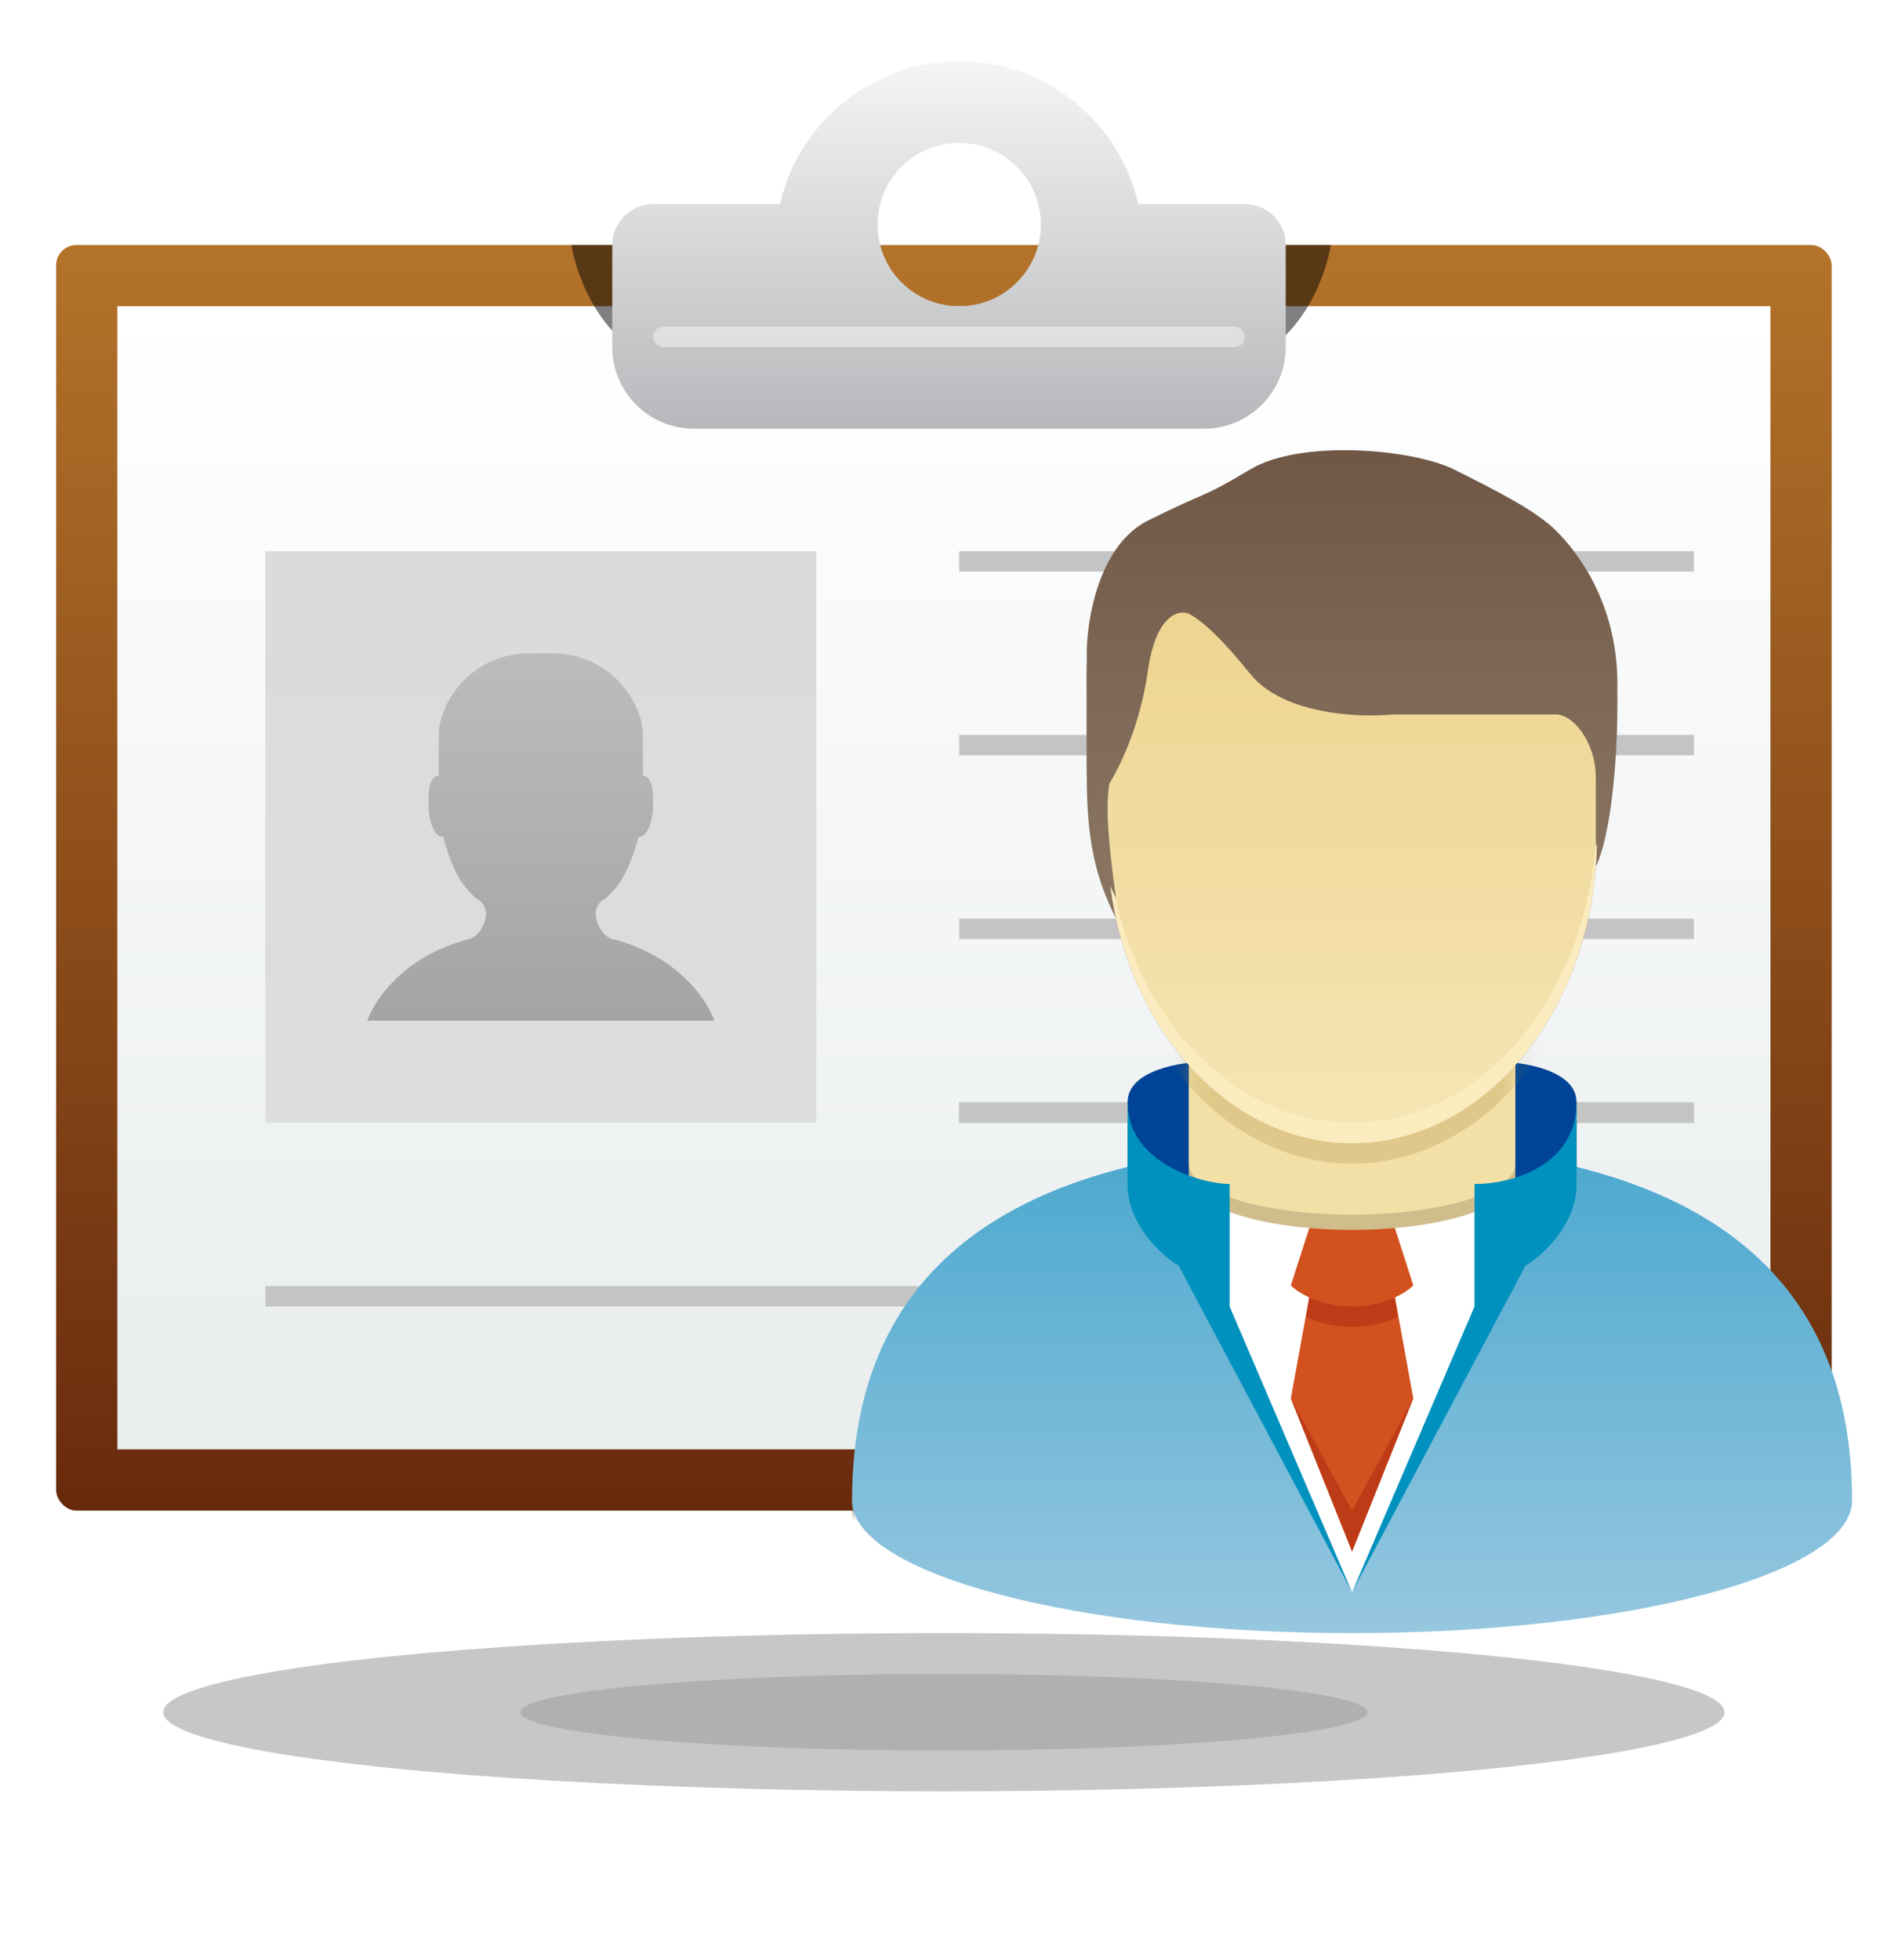 <svg width="93" height="96" viewBox="0 0 93 96" fill="none" xmlns="http://www.w3.org/2000/svg">
<g filter="url(#filter0_f)">
<ellipse cx="46.25" cy="83.875" rx="38.25" ry="3.875" fill="#C7C7C7"/>
</g>
<g filter="url(#filter1_f)">
<ellipse cx="46.25" cy="83.875" rx="20.75" ry="1.875" fill="#B0B0B0"/>
</g>
<rect x="2.75" y="12" width="87" height="62" rx="1" fill="url(#paint0_linear)"/>
<rect x="5.75" y="15" width="81" height="56" fill="url(#paint1_linear)"/>
<rect x="47" y="27" width="36" height="1" fill="#C4C4C4"/>
<rect x="47" y="54" width="36" height="1" fill="#C4C4C4"/>
<rect x="47" y="54" width="36" height="1" fill="#C4C4C4"/>
<rect x="13" y="63" width="70" height="1" fill="#C4C4C4"/>
<rect x="47" y="36" width="36" height="1" fill="#C4C4C4"/>
<rect x="47" y="45" width="36" height="1" fill="#C4C4C4"/>
<mask id="mask0" mask-type="alpha" maskUnits="userSpaceOnUse" x="21" y="16" width="69" height="58">
<rect x="21" y="16" width="69" height="58" fill="#C4C4C4"/>
</mask>
<g mask="url(#mask0)">
<g filter="url(#filter2_d)">
<path fill-rule="evenodd" clip-rule="evenodd" d="M54.678 43.985C53.682 41.989 53.25 40.194 53.25 37V32C53.25 30.333 53.85 26.7 56.25 25.5C57.471 24.89 58.112 24.61 58.612 24.393C59.34 24.076 59.767 23.89 61.25 23C63.75 21.5 69.25 22 71.25 23L71.25 23C73.25 24 75.25 25 76.25 26C77.25 27 79.25 29.5 79.25 33.5C79.25 36.696 78.859 40.118 78.194 41.455C77.897 45.309 76.434 48.737 74.25 51.181V52.06C74.326 52.07 74.399 52.081 74.471 52.092C75.775 52.284 77.25 52.81 77.25 54V54.676V54.681V57.163C85.257 59.151 90.75 63.947 90.75 73.5C90.75 77.09 79.781 80 66.25 80C52.719 80 41.75 77.09 41.75 73.5C41.75 63.947 47.243 59.151 55.25 57.163V54C55.25 52.81 56.724 52.284 58.029 52.092C58.101 52.081 58.175 52.07 58.25 52.06V51.181C56.557 49.287 55.297 46.802 54.678 43.985Z" fill="url(#paint2_linear)"/>
</g>
</g>
<path d="M90.75 73.5C90.75 77.09 79.781 80 66.25 80C52.719 80 41.75 77.09 41.75 73.5C41.75 60 52.719 56 66.25 56C79.781 56 90.75 60 90.75 73.5Z" fill="url(#paint3_linear)"/>
<path d="M66.25 78L57.77 62C56.938 61.333 55.276 59.6 55.276 58V55C55.109 54 55.675 52 59.266 52H73.234C76.825 52 77.391 54 77.224 55V58C77.224 59.6 75.562 61.333 74.73 62L66.25 78Z" fill="white"/>
<path d="M64.25 63L63.25 68.5L66.25 76L69.25 68.5L68.25 63H64.25Z" fill="#D2511E"/>
<path d="M65.25 63H64.25C64.25 63 64.25 62.961 63.997 64.5C64.53 64.762 65.295 65 66.25 65C67.205 65 67.97 64.762 68.503 64.5C68.25 63 68.25 63 68.25 63L67.25 63L65.25 63Z" fill="#BE3B18"/>
<path d="M64.25 59.859L63.25 62.965C63.583 63.31 64.65 64 66.25 64C67.85 64 68.917 63.31 69.25 62.965L68.25 59.859H64.25Z" fill="#D2511E"/>
<path d="M55.25 54C55.25 52.4 57.917 52 59.25 52V58H57C56 57.5 55.25 55.6 55.25 54Z" fill="#004497"/>
<path d="M77.25 54C77.25 52.4 74.583 52 73.25 52V58L76 57.5C77 57 77.25 55.6 77.25 54Z" fill="#004497"/>
<path fill-rule="evenodd" clip-rule="evenodd" d="M74.25 53H58.25V57.661V58.179H58.41C59.151 59.36 62.38 60.25 66.25 60.25C70.12 60.25 73.349 59.36 74.09 58.179H74.25V57.661V53Z" fill="#CFBE8C"/>
<path fill-rule="evenodd" clip-rule="evenodd" d="M74.25 51H58.25V57C58.25 58.381 61.832 59.5 66.25 59.5C70.668 59.5 74.25 58.381 74.25 57V51Z" fill="#F3E0A6"/>
<path d="M57.75 62L66.25 78L60.25 64V58C58.938 58 55.25 57 55.25 54V58C55.25 60 56.917 61.5 57.75 62Z" fill="#0091BE"/>
<path d="M74.75 62L66.25 78L72.25 64V58C74.25 58 77.25 57 77.25 54V58C77.25 60 75.583 61.5 74.75 62Z" fill="#0091BE"/>
<path d="M66.25 76L63.25 68.5L66.25 74L69.25 68.5L66.25 76Z" fill="#BE3B18"/>
<mask id="mask1" mask-type="alpha" maskUnits="userSpaceOnUse" x="58" y="51" width="17" height="9">
<rect x="58.25" y="51" width="16" height="8.094" fill="#C4C4C4"/>
</mask>
<g mask="url(#mask1)">
<g opacity="0.3" filter="url(#filter3_f)">
<path d="M78.25 42C78.25 50.284 72.877 57 66.25 57C59.623 57 54.25 50.284 54.25 42C54.25 33.716 59.623 27 66.25 27C72.165 27 77.262 32.264 78.25 39.305C78.369 40.152 78.25 41.11 78.25 42Z" fill="#AF8F42"/>
</g>
</g>
<path d="M78.25 41C78.25 49.284 72.877 56 66.25 56C59.623 56 54.25 49.284 54.25 41C54.25 32.716 59.623 26 66.25 26C72.165 26 77.262 31.264 78.25 38.305C78.369 39.152 78.25 40.11 78.25 41Z" fill="#FBECC0"/>
<path d="M78.224 40C78.224 48.284 72.851 55 66.224 55C59.596 55 54.224 48.284 54.224 40C54.224 31.716 59.596 25 66.224 25C72.139 25 77.236 30.264 78.224 37.305C78.343 38.152 78.224 39.11 78.224 40Z" fill="url(#paint4_linear)"/>
<g filter="url(#filter4_ii)">
<path d="M53.25 37C53.25 40.2 53.684 41.996 54.684 43.996C54.262 40.984 54.184 39.441 54.355 38.395C54.855 37.561 55.85 35.628 56.25 32.828C56.65 30.028 57.859 29.792 58.359 30.125C58.693 30.292 59.65 31 61.25 33C62.85 35 66.583 35.167 68.25 35H76.25C77.05 35 78.191 36.297 78.191 38.109V41.461C78.858 40.128 79.25 36.7 79.25 33.5C79.25 29.5 77.25 27 76.25 26C75.25 25 73.25 24 71.25 23L71.25 23C69.25 22 63.75 21.5 61.25 23C58.75 24.5 59.25 24 56.25 25.5C53.85 26.7 53.25 30.333 53.25 32V37Z" fill="url(#paint5_linear)"/>
</g>
<rect x="13" y="27" width="27" height="28" fill="url(#paint6_linear)"/>
<path d="M23 46C19.8 46.8 18.333 49 18 50H35C34.667 49 33.2 46.8 30 46C29.404 45.851 28.688 44.5 29.688 44C30.188 43.5 30.75 43 31.281 41C31.812 41 32 40 32 39.5V39C32 38.667 31.9 38 31.5 38V36C31.5 34.5 30 32 27 32H26C23 32 21.5 34.5 21.5 36V38C21.1 38 21 38.667 21 39V39.5C21 40 21.188 41 21.719 41C22.25 43 22.812 43.5 23.312 44C24.312 44.5 23.596 45.851 23 46Z" fill="url(#paint7_linear)"/>
<path opacity="0.5" fill-rule="evenodd" clip-rule="evenodd" d="M28 12C28.333 14 30 18 34 18C38 18 35.667 14 34 12H28ZM65.209 12C64.875 14 63.209 18 59.209 18C55.209 18 57.542 14 59.209 12H65.209Z" fill="black"/>
<g filter="url(#filter5_ii)">
<path fill-rule="evenodd" clip-rule="evenodd" d="M47 0C42.717 0 39.133 2.992 38.223 7H32C30.895 7 30 7.895 30 9V14C30 16.209 31.791 18 34 18H59C61.209 18 63 16.209 63 14V9C63 7.895 62.105 7 61 7H55.777C54.867 2.992 51.283 0 47 0ZM47 12C49.209 12 51 10.209 51 8C51 5.791 49.209 4 47 4C44.791 4 43 5.791 43 8C43 10.209 44.791 12 47 12Z" fill="url(#paint8_linear)"/>
</g>
<rect opacity="0.5" x="32" y="16" width="29" height="1" rx="0.5" fill="#F9F9F9"/>
<defs>
<filter id="filter0_f" x="0" y="72" width="92.5" height="23.75" filterUnits="userSpaceOnUse" color-interpolation-filters="sRGB">
<feFlood flood-opacity="0" result="BackgroundImageFix"/>
<feBlend mode="normal" in="SourceGraphic" in2="BackgroundImageFix" result="shape"/>
<feGaussianBlur stdDeviation="4" result="effect1_foregroundBlur"/>
</filter>
<filter id="filter1_f" x="19.5" y="76" width="53.5" height="15.75" filterUnits="userSpaceOnUse" color-interpolation-filters="sRGB">
<feFlood flood-opacity="0" result="BackgroundImageFix"/>
<feBlend mode="normal" in="SourceGraphic" in2="BackgroundImageFix" result="shape"/>
<feGaussianBlur stdDeviation="3" result="effect1_foregroundBlur"/>
</filter>
<filter id="filter2_d" x="35.75" y="17.053" width="61" height="69.947" filterUnits="userSpaceOnUse" color-interpolation-filters="sRGB">
<feFlood flood-opacity="0" result="BackgroundImageFix"/>
<feColorMatrix in="SourceAlpha" type="matrix" values="0 0 0 0 0 0 0 0 0 0 0 0 0 0 0 0 0 0 127 0"/>
<feOffset dy="1"/>
<feGaussianBlur stdDeviation="3"/>
<feColorMatrix type="matrix" values="0 0 0 0 0 0 0 0 0 0 0 0 0 0 0 0 0 0 0.5 0"/>
<feBlend mode="normal" in2="BackgroundImageFix" result="effect1_dropShadow"/>
<feBlend mode="normal" in="SourceGraphic" in2="effect1_dropShadow" result="shape"/>
</filter>
<filter id="filter3_f" x="53.25" y="26" width="26.053" height="32" filterUnits="userSpaceOnUse" color-interpolation-filters="sRGB">
<feFlood flood-opacity="0" result="BackgroundImageFix"/>
<feBlend mode="normal" in="SourceGraphic" in2="BackgroundImageFix" result="shape"/>
<feGaussianBlur stdDeviation="0.5" result="effect1_foregroundBlur"/>
</filter>
<filter id="filter4_ii" x="53.25" y="22.053" width="26" height="21.943" filterUnits="userSpaceOnUse" color-interpolation-filters="sRGB">
<feFlood flood-opacity="0" result="BackgroundImageFix"/>
<feBlend mode="normal" in="SourceGraphic" in2="BackgroundImageFix" result="shape"/>
<feColorMatrix in="SourceAlpha" type="matrix" values="0 0 0 0 0 0 0 0 0 0 0 0 0 0 0 0 0 0 127 0" result="hardAlpha"/>
<feOffset dy="-1"/>
<feComposite in2="hardAlpha" operator="arithmetic" k2="-1" k3="1"/>
<feColorMatrix type="matrix" values="0 0 0 0 0 0 0 0 0 0 0 0 0 0 0 0 0 0 0.14 0"/>
<feBlend mode="normal" in2="shape" result="effect1_innerShadow"/>
<feColorMatrix in="SourceAlpha" type="matrix" values="0 0 0 0 0 0 0 0 0 0 0 0 0 0 0 0 0 0 127 0" result="hardAlpha"/>
<feOffset dy="1"/>
<feComposite in2="hardAlpha" operator="arithmetic" k2="-1" k3="1"/>
<feColorMatrix type="matrix" values="0 0 0 0 0 0 0 0 0 0 0 0 0 0 0 0 0 0 0.1 0"/>
<feBlend mode="normal" in2="effect1_innerShadow" result="effect2_innerShadow"/>
</filter>
<filter id="filter5_ii" x="30" y="0" width="33" height="18" filterUnits="userSpaceOnUse" color-interpolation-filters="sRGB">
<feFlood flood-opacity="0" result="BackgroundImageFix"/>
<feBlend mode="normal" in="SourceGraphic" in2="BackgroundImageFix" result="shape"/>
<feColorMatrix in="SourceAlpha" type="matrix" values="0 0 0 0 0 0 0 0 0 0 0 0 0 0 0 0 0 0 127 0" result="hardAlpha"/>
<feOffset dy="2"/>
<feComposite in2="hardAlpha" operator="arithmetic" k2="-1" k3="1"/>
<feColorMatrix type="matrix" values="0 0 0 0 1 0 0 0 0 1 0 0 0 0 1 0 0 0 0.5 0"/>
<feBlend mode="normal" in2="shape" result="effect1_innerShadow"/>
<feColorMatrix in="SourceAlpha" type="matrix" values="0 0 0 0 0 0 0 0 0 0 0 0 0 0 0 0 0 0 127 0" result="hardAlpha"/>
<feOffset dy="1"/>
<feComposite in2="hardAlpha" operator="arithmetic" k2="-1" k3="1"/>
<feColorMatrix type="matrix" values="0 0 0 0 0 0 0 0 0 0 0 0 0 0 0 0 0 0 0.25 0"/>
<feBlend mode="normal" in2="effect1_innerShadow" result="effect2_innerShadow"/>
</filter>
<linearGradient id="paint0_linear" x1="46.25" y1="12" x2="46.25" y2="74" gradientUnits="userSpaceOnUse">
<stop stop-color="#B3732A"/>
<stop offset="1" stop-color="#682A0C"/>
</linearGradient>
<linearGradient id="paint1_linear" x1="46.25" y1="15" x2="46.25" y2="71" gradientUnits="userSpaceOnUse">
<stop stop-color="white"/>
<stop offset="1" stop-color="#E9EDEE"/>
</linearGradient>
<linearGradient id="paint2_linear" x1="66.25" y1="22.053" x2="66.25" y2="43" gradientUnits="userSpaceOnUse">
<stop stop-color="#705746"/>
<stop offset="1" stop-color="#897562"/>
</linearGradient>
<linearGradient id="paint3_linear" x1="66.25" y1="56" x2="66.25" y2="80" gradientUnits="userSpaceOnUse">
<stop stop-color="#4BA8CF"/>
<stop offset="1" stop-color="#96C7DF"/>
</linearGradient>
<linearGradient id="paint4_linear" x1="66.224" y1="25" x2="66.224" y2="55" gradientUnits="userSpaceOnUse">
<stop stop-color="#EDD18A"/>
<stop offset="1" stop-color="#F5E5B3"/>
</linearGradient>
<linearGradient id="paint5_linear" x1="66.25" y1="22.053" x2="66.25" y2="43" gradientUnits="userSpaceOnUse">
<stop stop-color="#705746"/>
<stop offset="1" stop-color="#897562"/>
</linearGradient>
<linearGradient id="paint6_linear" x1="26.5" y1="27" x2="26.5" y2="55" gradientUnits="userSpaceOnUse">
<stop stop-color="#DBDBDA"/>
<stop offset="1" stop-color="#DDDDDC"/>
</linearGradient>
<linearGradient id="paint7_linear" x1="26.5" y1="32" x2="26.5" y2="50" gradientUnits="userSpaceOnUse">
<stop stop-color="#BCBCBC"/>
<stop offset="1" stop-color="#A5A4A3"/>
</linearGradient>
<linearGradient id="paint8_linear" x1="46.5" y1="0" x2="46.5" y2="18" gradientUnits="userSpaceOnUse">
<stop stop-color="#F5F5F5"/>
<stop offset="1" stop-color="#B7B8BB"/>
</linearGradient>
</defs>
</svg>
